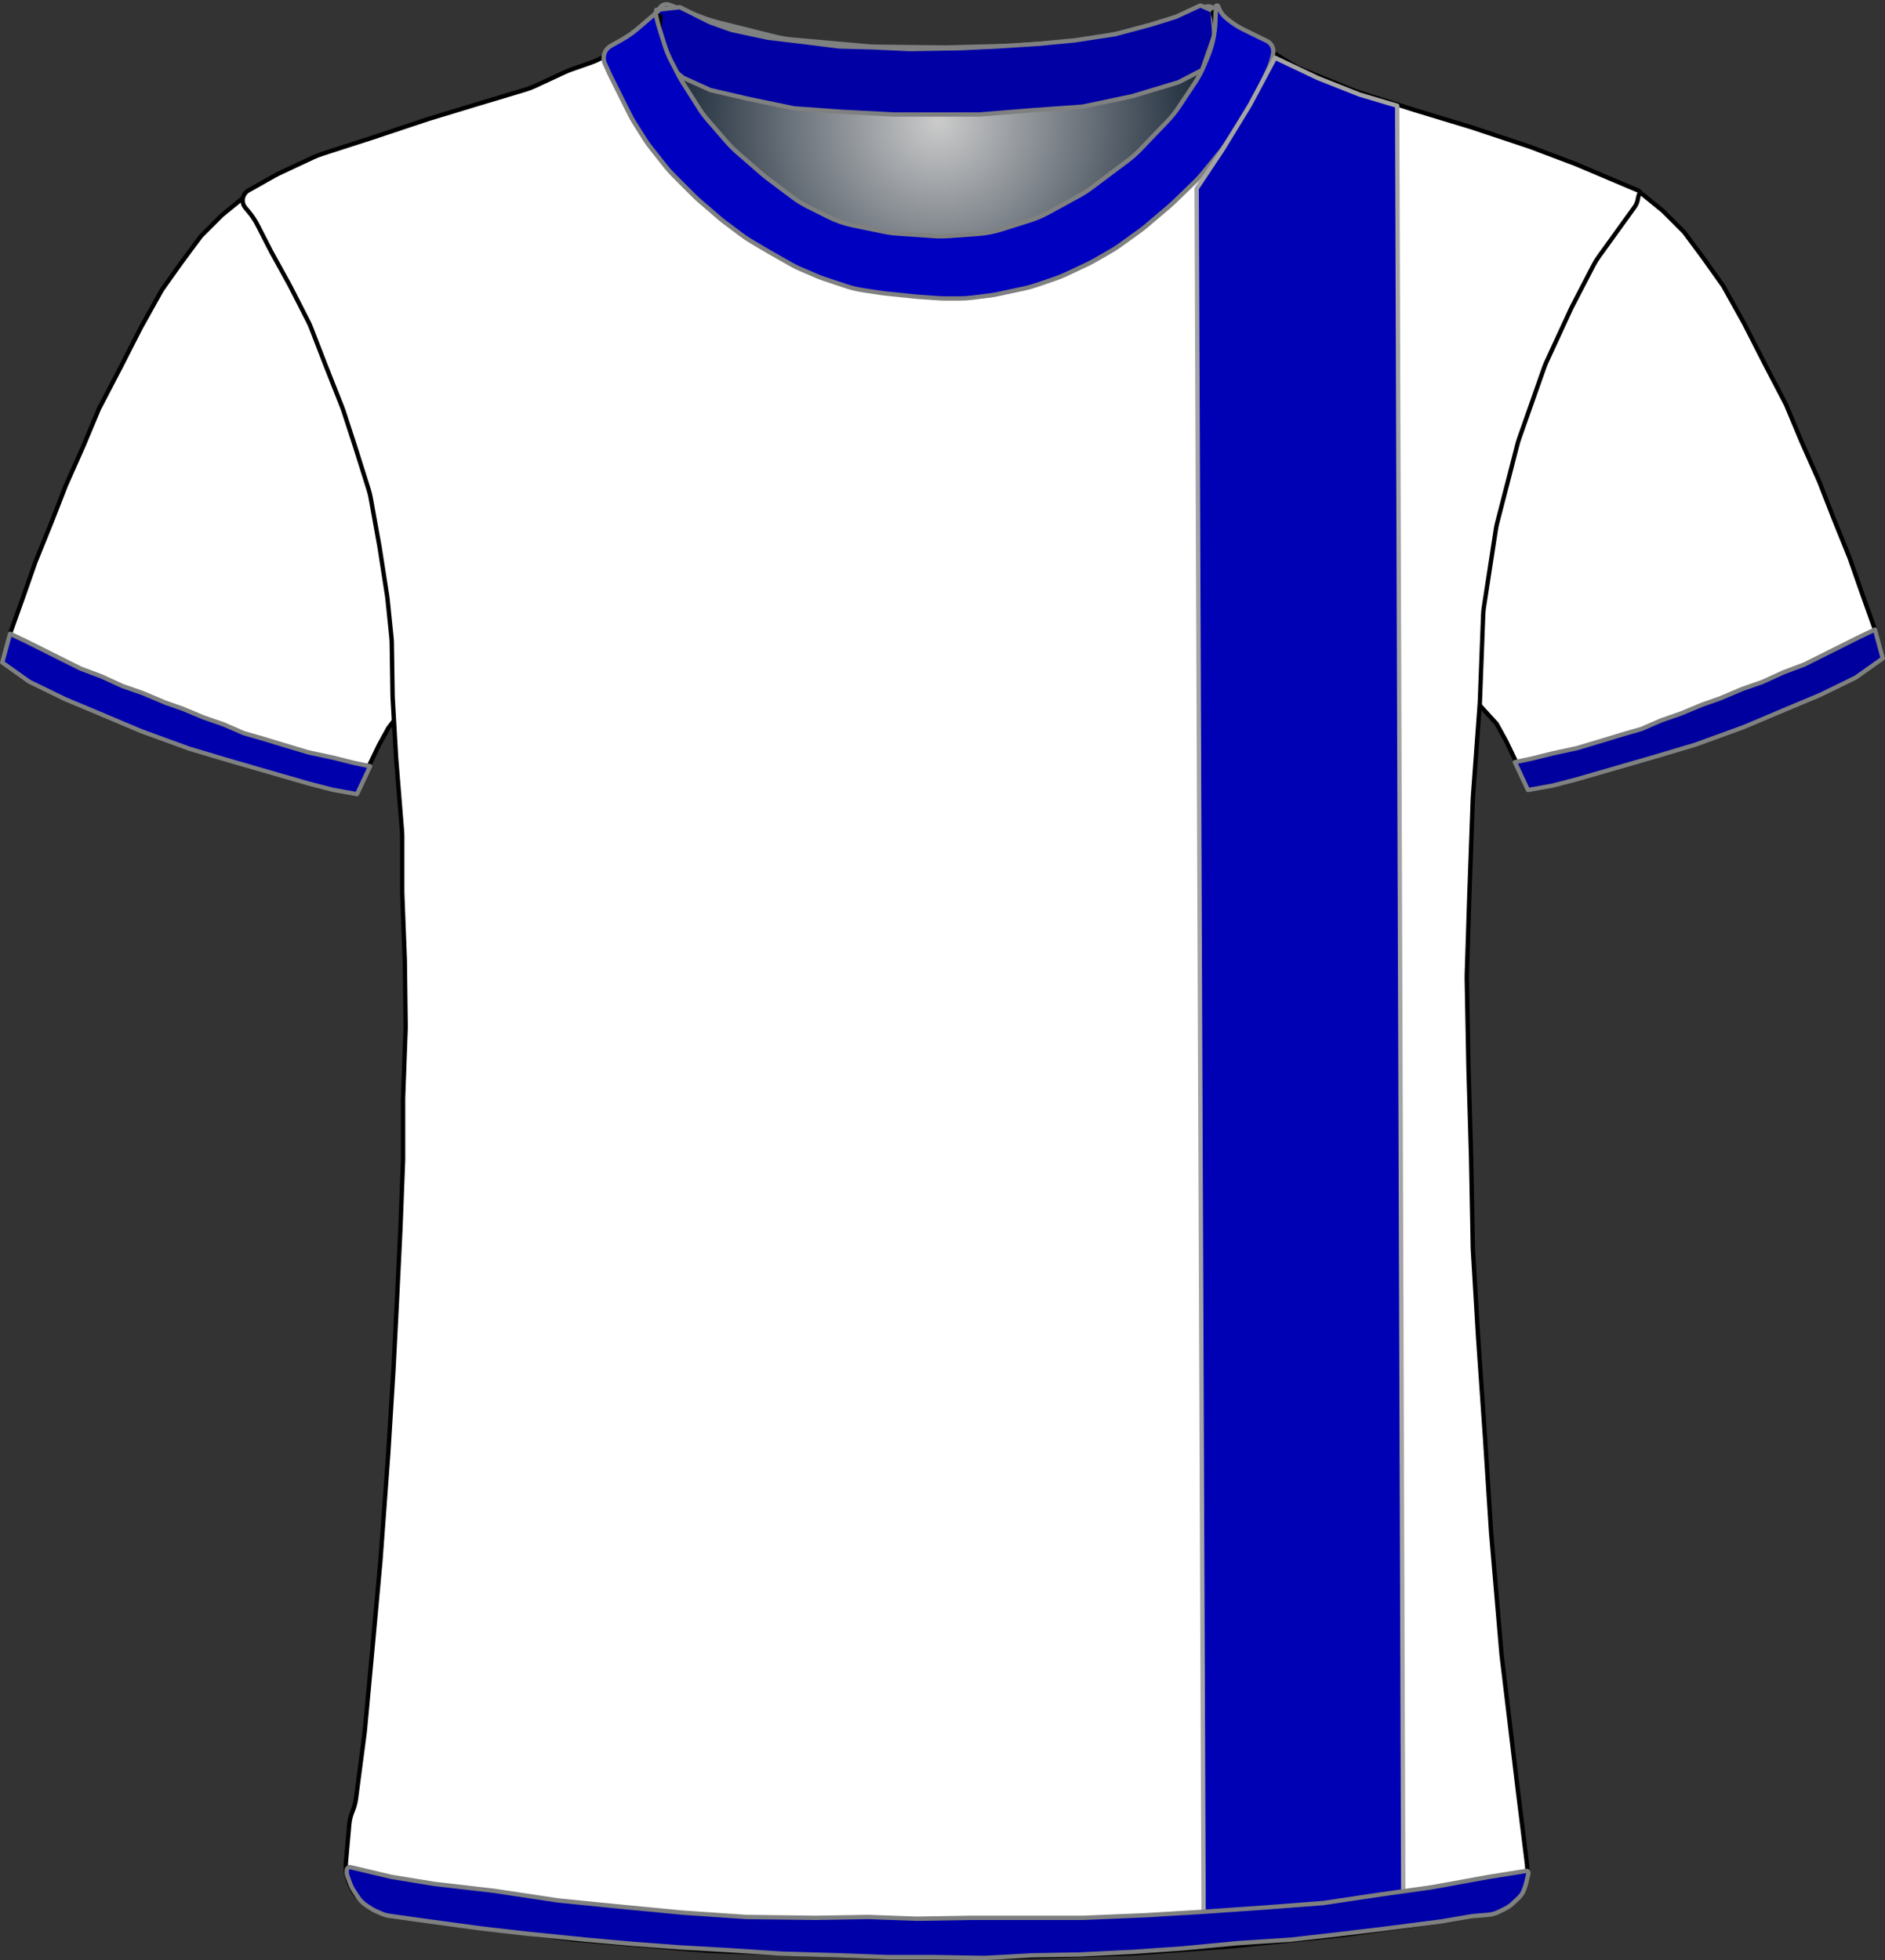 <?xml version="1.0" encoding="UTF-8" standalone="no"?>
<!DOCTYPE svg PUBLIC "-//W3C//DTD SVG 1.1//EN" "http://www.w3.org/Graphics/SVG/1.1/DTD/svg11.dtd">
<svg xmlns="http://www.w3.org/2000/svg" xmlns:xl="http://www.w3.org/1999/xlink" version="1.1" viewBox="-260.5 39.5 432.405 449.56" width="432.405pt" height="449.56pt" xmlns:dc="http://purl.org/dc/elements/1.1/">
  <rect x="-260.5" y="39.5" width="432.405" height="449.56" fill="#333333" stroke="none"/>
  <defs>
    <radialGradient cx="0" cy="0" r="1" id="Gradient" gradientUnits="userSpaceOnUse">
      <stop offset="0" stop-color="#cbcbcb"/>
      <stop offset="1" stop-color="#021224"/>
    </radialGradient>
    <radialGradient id="Obj_Gradient" xl:href="#Gradient" gradientTransform="translate(-45.241 67.4) scale(70.263)"/>
  </defs>
  <g stroke="none" stroke-opacity="1" stroke-dasharray="none" fill="none" fill-opacity="1">
    <title>finlandia</title>
    <g>
      <title>Capa 1</title>
      <path d="M -106.994 40.59 L -98.829 43.708 C -97.971 44.036 -97.094 44.312 -96.203 44.534 L -82.486 47.964 C -81.324 48.254 -80.142 48.453 -78.949 48.56 L -61.423 50.121 C -60.835 50.174 -60.245 50.204 -59.655 50.211 L -44.176 50.395 C -43.886 50.398 -43.596 50.396 -43.305 50.389 L -28.882 50.014 C -28.521 50.005 -28.161 49.987 -27.801 49.96 L -13.429 48.909 C -12.438 48.836 -11.452 48.7 -10.479 48.5 L 1.094 46.122 C 2.136 45.907 3.162 45.621 4.165 45.265 L 15.917 41.09 C 17.007 40.703 18.21 41.234 18.659 42.3 L 18.659 42.3 C 19.181 43.54 19.333 44.905 19.097 46.229 L 18.916 47.24 C 18.613 48.941 18.118 50.603 17.442 52.193 L 15.899 55.824 C 15.34 57.139 14.661 58.398 13.868 59.586 L 10.183 65.115 C 9.435 66.236 8.591 67.29 7.659 68.263 L 1.364 74.838 C .495 75.744 -.445 76.578 -1.45 77.332 L -9.824 83.613 C -10.701 84.27 -11.623 84.864 -12.584 85.39 L -19.769 89.321 C -21.081 90.039 -22.458 90.627 -23.884 91.077 L -30.557 93.184 C -32.273 93.726 -34.048 94.065 -35.844 94.193 L -42.73 94.685 C -43.803 94.762 -44.879 94.763 -45.951 94.689 L -54.388 94.107 C -55.422 94.036 -56.45 93.895 -57.465 93.685 L -64.6 92.208 C -66.552 91.805 -68.444 91.149 -70.226 90.257 L -74.886 87.927 C -76.12 87.31 -77.296 86.584 -78.4 85.756 L -84.082 81.494 C -84.521 81.165 -84.948 80.82 -85.363 80.46 L -91.118 75.462 C -91.932 74.755 -92.696 73.991 -93.403 73.177 L -97.808 68.104 C -98.562 67.236 -99.25 66.312 -99.866 65.341 L -103.6 59.453 C -103.96 58.885 -104.296 58.301 -104.605 57.703 L -106.225 54.57 C -106.834 53.392 -107.341 52.164 -107.738 50.899 L -109.018 46.826 C -109.233 46.142 -109.416 45.449 -109.566 44.749 L -109.641 44.4 C -109.835 43.492 -109.728 42.544 -109.335 41.703 L -109.241 41.5 C -108.846 40.655 -107.866 40.258 -106.994 40.59 Z" fill="url(#Obj_Gradient)"/>
      <path d="M -106.994 40.59 L -98.829 43.708 C -97.971 44.036 -97.094 44.312 -96.203 44.534 L -82.486 47.964 C -81.324 48.254 -80.142 48.453 -78.949 48.56 L -61.423 50.121 C -60.835 50.174 -60.245 50.204 -59.655 50.211 L -44.176 50.395 C -43.886 50.398 -43.596 50.396 -43.305 50.389 L -28.882 50.014 C -28.521 50.005 -28.161 49.987 -27.801 49.96 L -13.429 48.909 C -12.438 48.836 -11.452 48.7 -10.479 48.5 L 1.094 46.122 C 2.136 45.907 3.162 45.621 4.165 45.265 L 15.917 41.09 C 17.007 40.703 18.21 41.234 18.659 42.3 L 18.659 42.3 C 19.181 43.54 19.333 44.905 19.097 46.229 L 18.916 47.24 C 18.613 48.941 18.118 50.603 17.442 52.193 L 15.899 55.824 C 15.34 57.139 14.661 58.398 13.868 59.586 L 10.183 65.115 C 9.435 66.236 8.591 67.29 7.659 68.263 L 1.364 74.838 C .495 75.744 -.445 76.578 -1.45 77.332 L -9.824 83.613 C -10.701 84.27 -11.623 84.864 -12.584 85.39 L -19.769 89.321 C -21.081 90.039 -22.458 90.627 -23.884 91.077 L -30.557 93.184 C -32.273 93.726 -34.048 94.065 -35.844 94.193 L -42.73 94.685 C -43.803 94.762 -44.879 94.763 -45.951 94.689 L -54.388 94.107 C -55.422 94.036 -56.45 93.895 -57.465 93.685 L -64.6 92.208 C -66.552 91.805 -68.444 91.149 -70.226 90.257 L -74.886 87.927 C -76.12 87.31 -77.296 86.584 -78.4 85.756 L -84.082 81.494 C -84.521 81.165 -84.948 80.82 -85.363 80.46 L -91.118 75.462 C -91.932 74.755 -92.696 73.991 -93.403 73.177 L -97.808 68.104 C -98.562 67.236 -99.25 66.312 -99.866 65.341 L -103.6 59.453 C -103.96 58.885 -104.296 58.301 -104.605 57.703 L -106.225 54.57 C -106.834 53.392 -107.341 52.164 -107.738 50.899 L -109.018 46.826 C -109.233 46.142 -109.416 45.449 -109.566 44.749 L -109.641 44.4 C -109.835 43.492 -109.728 42.544 -109.335 41.703 L -109.241 41.5 C -108.846 40.655 -107.866 40.258 -106.994 40.59 Z" stroke="#7f8080" stroke-linecap="round" stroke-linejoin="round" stroke-width="1"/>
      <path d="M -260 191.446 L -253.8 195.846 L -245.6 199.846 L -237 203.446 L -228 207.246 L -217 211.246 L -207.6 214.046 L -198.6 216.646 L -189.6 219.246 L -184.2 220.646 L -178.6 221.646 L -176.2 215.846 L -173.6 210.446 L -171.4 206.446 L -168.8 203.046 L -168.6 194.046 L -169.2 183.046 L -171 172.246 L -172.6 161.846 L -175.2 150.846 L -177.6 141.246 L -180.4 133.246 L -183.6 123.846 L -186.4 116.446 L -190 108.846 L -194 101.246 L -198 93.846 L -200.6 90.246 L -204.2 84.446 L -209.6 88.846 L -214.4 93.646 L -219 99.846 L -223.4 106.046 L -228.2 114.646 L -233 124.046 L -237.8 133.246 L -241.4 141.846 L -245.4 150.846 L -248.6 159.046 L -252.4 168.446 L -255.2 176.446 L -258.2 184.846 Z" fill="white"/>
      <path d="M -260 191.446 L -253.8 195.846 L -245.6 199.846 L -237 203.446 L -228 207.246 L -217 211.246 L -207.6 214.046 L -198.6 216.646 L -189.6 219.246 L -184.2 220.646 L -178.6 221.646 L -176.2 215.846 L -173.6 210.446 L -171.4 206.446 L -168.8 203.046 L -168.6 194.046 L -169.2 183.046 L -171 172.246 L -172.6 161.846 L -175.2 150.846 L -177.6 141.246 L -180.4 133.246 L -183.6 123.846 L -186.4 116.446 L -190 108.846 L -194 101.246 L -198 93.846 L -200.6 90.246 L -204.2 84.446 L -209.6 88.846 L -214.4 93.646 L -219 99.846 L -223.4 106.046 L -228.2 114.646 L -233 124.046 L -237.8 133.246 L -241.4 141.846 L -245.4 150.846 L -248.6 159.046 L -252.4 168.446 L -255.2 176.446 L -258.2 184.846 Z" stroke="black" stroke-linecap="round" stroke-linejoin="round" stroke-width="1"/>
      <path d="M 171.405 190.503 L 165.205 194.903 L 157.005 198.903 L 148.405 202.503 L 139.405 206.303 L 128.405 210.303 L 119.005 213.103 L 110.005 215.703 L 101.005 218.303 L 95.605 219.703 L 90.005 220.703 L 87.605 214.903 L 85.005 209.503 L 82.805 205.503 L 77.6 199.8 L 77.2 191.4 L 79 181 L 80 172 L 80.2 160.8 L 81.2 153.8 L 87.4 140.4 L 90.4 132.2 L 94 122.6 L 96.8 115.4 L 100.4 108.2 L 104.2 100.6 L 109.405 92.903 L 112.005 89.303 L 115.605 83.503 L 121.005 87.903 L 125.805 92.703 L 130.405 98.903 L 134.805 105.103 L 139.605 113.703 L 144.405 123.103 L 149.205 132.303 L 152.805 140.903 L 156.805 149.903 L 160.005 158.103 L 163.805 167.503 L 166.605 175.503 L 169.605 183.903 Z" fill="white"/>
      <path d="M 171.405 190.503 L 165.205 194.903 L 157.005 198.903 L 148.405 202.503 L 139.405 206.303 L 128.405 210.303 L 119.005 213.103 L 110.005 215.703 L 101.005 218.303 L 95.605 219.703 L 90.005 220.703 L 87.605 214.903 L 85.005 209.503 L 82.805 205.503 L 77.6 199.8 L 77.2 191.4 L 79 181 L 80 172 L 80.2 160.8 L 81.2 153.8 L 87.4 140.4 L 90.4 132.2 L 94 122.6 L 96.8 115.4 L 100.4 108.2 L 104.2 100.6 L 109.405 92.903 L 112.005 89.303 L 115.605 83.503 L 121.005 87.903 L 125.805 92.703 L 130.405 98.903 L 134.805 105.103 L 139.605 113.703 L 144.405 123.103 L 149.205 132.303 L 152.805 140.903 L 156.805 149.903 L 160.005 158.103 L 163.805 167.503 L 166.605 175.503 L 169.605 183.903 Z" stroke="black" stroke-linecap="round" stroke-linejoin="round" stroke-width="1"/>
      <path d="M -260 191.446 L -253.8 195.846 L -245.6 199.846 L -237 203.446 L -228 207.246 L -217 211.246 L -207.6 214.046 L -198.6 216.646 L -189.6 219.246 L -184.2 220.646 L -178.6 221.646 L -175.6 215.246 L -179.4 214.446 L -184.2 213.246 L -189.8 212.046 L -195.8 210.246 L -200.4 208.846 L -204.6 207.646 L -209.2 205.646 L -213.8 204.046 L -218.6 202.046 L -222.6 200.646 L -227.8 198.446 L -232.4 196.846 L -237.2 194.646 L -242 192.846 L -246 190.846 L -250.4 188.646 L -254.8 186.446 L -258.2 184.846 Z" fill="#0000ad"/>
      <path d="M -260 191.446 L -253.8 195.846 L -245.6 199.846 L -237 203.446 L -228 207.246 L -217 211.246 L -207.6 214.046 L -198.6 216.646 L -189.6 219.246 L -184.2 220.646 L -178.6 221.646 L -175.6 215.246 L -179.4 214.446 L -184.2 213.246 L -189.8 212.046 L -195.8 210.246 L -200.4 208.846 L -204.6 207.646 L -209.2 205.646 L -213.8 204.046 L -218.6 202.046 L -222.6 200.646 L -227.8 198.446 L -232.4 196.846 L -237.2 194.646 L -242 192.846 L -246 190.846 L -250.4 188.646 L -254.8 186.446 L -258.2 184.846 Z" stroke="#7f8080" stroke-linecap="round" stroke-linejoin="round" stroke-width="1"/>
      <path d="M 171.405 190.503 L 165.205 194.903 L 157.005 198.903 L 148.405 202.503 L 139.405 206.303 L 128.405 210.303 L 119.005 213.103 L 110.005 215.703 L 101.005 218.303 L 95.605 219.703 L 90.005 220.703 L 87.005 214.303 L 90.805 213.503 L 95.605 212.303 L 101.205 211.103 L 107.205 209.303 L 111.805 207.903 L 116.005 206.703 L 120.605 204.703 L 125.205 203.103 L 130.005 201.103 L 134.005 199.703 L 139.205 197.503 L 143.805 195.903 L 148.605 193.703 L 153.405 191.903 L 157.405 189.903 L 161.805 187.703 L 166.205 185.503 L 169.605 183.903 Z" fill="#00009f"/>
      <path d="M 171.405 190.503 L 165.205 194.903 L 157.005 198.903 L 148.405 202.503 L 139.405 206.303 L 128.405 210.303 L 119.005 213.103 L 110.005 215.703 L 101.005 218.303 L 95.605 219.703 L 90.005 220.703 L 87.005 214.303 L 90.805 213.503 L 95.605 212.303 L 101.205 211.103 L 107.205 209.303 L 111.805 207.903 L 116.005 206.703 L 120.605 204.703 L 125.205 203.103 L 130.005 201.103 L 134.005 199.703 L 139.205 197.503 L 143.805 195.903 L 148.605 193.703 L 153.405 191.903 L 157.405 189.903 L 161.805 187.703 L 166.205 185.503 L 169.605 183.903 Z" stroke="#7f8080" stroke-linecap="round" stroke-linejoin="round" stroke-width="1"/>
      <path d="M -109.941 41.756 L -104.541 41.156 L -97.741 44.556 L -92.741 46.356 L -84.341 48.156 L -75.941 49.156 L -67.941 50.156 L -60.341 50.356 L -51.741 50.756 L -40.141 50.556 L -31.741 50.156 L -22.341 49.556 L -13.941 48.756 L -4.741 47.356 L 3.459 45.156 L 9.259 43.356 L 14.859 40.756 L 17.659 41.956 L 18.059 47.556 L 15.259 55.556 L 9.859 58.356 L -.741 61.556 L -12.141 63.956 L -23.341 64.756 L -35.741 65.756 L -46.141 65.756 L -55.541 65.756 L -67.141 65.156 L -78.341 64.356 L -88.941 62.156 L -97.541 60.156 L -103.741 57.356 L -105.741 55.756 L -108.941 48.156 Z" fill="#0000a5"/>
      <path d="M -109.941 41.756 L -104.541 41.156 L -97.741 44.556 L -92.741 46.356 L -84.341 48.156 L -75.941 49.156 L -67.941 50.156 L -60.341 50.356 L -51.741 50.756 L -40.141 50.556 L -31.741 50.156 L -22.341 49.556 L -13.941 48.756 L -4.741 47.356 L 3.459 45.156 L 9.259 43.356 L 14.859 40.756 L 17.659 41.956 L 18.059 47.556 L 15.259 55.556 L 9.859 58.356 L -.741 61.556 L -12.141 63.956 L -23.341 64.756 L -35.741 65.756 L -46.141 65.756 L -55.541 65.756 L -67.141 65.156 L -78.341 64.356 L -88.941 62.156 L -97.541 60.156 L -103.741 57.356 L -105.741 55.756 L -108.941 48.156 Z" stroke="#7f8080" stroke-linecap="round" stroke-linejoin="round" stroke-width="1"/>
      <path d="M -172.057 478.189 L -158.314 480.479 C -158.131 480.51 -157.947 480.537 -157.763 480.561 L -129.409 484.277 C -129.163 484.309 -128.915 484.335 -128.668 484.356 L -98.425 486.893 C -98.168 486.914 -97.91 486.93 -97.653 486.939 L -58.722 488.315 C -58.534 488.322 -58.345 488.325 -58.157 488.325 L -26.689 488.325 C -26.523 488.325 -26.356 488.322 -26.19 488.317 L -1.155 487.535 C -.944 487.528 -.734 487.518 -.525 487.503 L 21.523 485.942 C 21.681 485.931 21.84 485.917 21.998 485.901 L 47.258 483.356 C 47.46 483.335 47.661 483.311 47.862 483.283 L 71.655 479.968 C 71.859 479.939 72.062 479.907 72.265 479.871 L 81.461 478.225 C 86.788 477.272 90.439 472.318 89.772 466.948 L 87.565 449.157 C 87.562 449.136 87.559 449.114 87.557 449.093 L 83.993 419.394 C 83.971 419.215 83.953 419.035 83.937 418.855 L 81.575 391.295 C 81.566 391.182 81.557 391.068 81.55 390.954 L 80.163 369.363 C 80.161 369.338 80.16 369.312 80.158 369.287 L 78.566 346.201 C 78.562 346.15 78.559 346.1 78.556 346.049 L 77.38 326.247 C 77.367 326.032 77.359 325.818 77.355 325.603 L 76.962 305.008 C 76.961 304.953 76.96 304.897 76.958 304.842 L 76.363 284.608 C 76.361 284.553 76.36 284.497 76.359 284.442 L 75.968 263.933 C 75.963 263.661 75.965 263.389 75.974 263.118 L 76.56 244.758 C 76.56 244.736 76.561 244.714 76.562 244.692 L 77.35 222.823 C 77.357 222.624 77.368 222.426 77.382 222.228 L 78.94 201.007 C 78.954 200.819 78.964 200.631 78.971 200.442 L 79.726 180.543 C 79.749 179.932 79.807 179.322 79.9 178.717 L 82.639 160.913 C 82.72 160.388 82.827 159.867 82.96 159.353 L 87.588 141.395 C 87.703 140.949 87.837 140.507 87.991 140.072 L 93.711 123.833 C 93.877 123.361 94.066 122.898 94.275 122.444 L 99.807 110.459 C 99.909 110.236 100.017 110.016 100.13 109.799 L 105.021 100.366 C 105.38 99.673 105.79 99.007 106.247 98.373 L 114.451 86.996 C 114.821 86.482 115.073 85.893 115.187 85.27 L 115.269 84.824 C 115.33 84.493 115.437 84.172 115.587 83.87 L 115.587 83.87 C 115.705 83.634 115.608 83.348 115.372 83.23 C 115.364 83.226 115.355 83.222 115.346 83.218 L 101.254 77.249 C 101.058 77.166 100.861 77.088 100.663 77.013 L 90.653 73.235 C 90.458 73.162 90.262 73.092 90.064 73.026 L 77.37 68.795 C 77.23 68.748 77.09 68.704 76.95 68.661 L 64.066 64.757 C 63.996 64.736 63.926 64.714 63.855 64.691 L 51.351 60.713 C 50.958 60.588 50.569 60.447 50.186 60.292 L 38.21 55.432 C 37.379 55.095 36.577 54.688 35.813 54.216 L 26.194 48.269 C 26.039 48.173 25.884 48.074 25.732 47.973 L 20.842 44.713 C 19.861 44.058 18.989 43.252 18.261 42.325 L 18.261 42.325 C 18.155 42.191 17.961 42.167 17.826 42.273 C 17.723 42.354 17.682 42.49 17.724 42.614 L 17.861 43.025 C 18.32 44.403 18.424 45.874 18.165 47.303 L 17.77 49.476 C 17.498 50.968 17.016 52.413 16.338 53.769 L 14.806 56.834 C 14.509 57.427 14.176 58.002 13.808 58.554 L 10.604 63.359 C 10.176 64.002 9.701 64.613 9.184 65.188 L 4.622 70.257 C 4.581 70.302 4.54 70.348 4.498 70.393 L -1.496 76.901 C -2.124 77.582 -2.809 78.208 -3.545 78.771 L -8.57 82.613 C -9.016 82.954 -9.48 83.272 -9.959 83.564 L -16.446 87.519 C -17.107 87.922 -17.797 88.277 -18.51 88.581 L -25.626 91.609 C -26.433 91.952 -27.268 92.229 -28.121 92.436 L -32.2 93.425 C -33.025 93.625 -33.864 93.759 -34.71 93.825 L -40.411 94.275 C -40.83 94.308 -41.25 94.325 -41.67 94.325 L -48.702 94.325 C -49.459 94.325 -50.215 94.271 -50.965 94.164 L -58.911 93.029 C -59.396 92.96 -59.878 92.868 -60.355 92.755 L -66.316 91.335 C -67.461 91.063 -68.573 90.664 -69.631 90.148 L -75.911 87.081 C -76.396 86.844 -76.869 86.582 -77.328 86.298 L -81.54 83.683 C -82.139 83.312 -82.713 82.9 -83.258 82.453 L -87.704 78.801 C -87.927 78.617 -88.146 78.427 -88.359 78.232 L -92.162 74.746 C -92.613 74.332 -93.04 73.893 -93.441 73.43 L -97.56 68.678 C -97.879 68.31 -98.182 67.927 -98.466 67.53 L -102.896 61.361 C -103.391 60.671 -103.83 59.944 -104.209 59.185 L -106.786 54.032 C -106.822 53.961 -106.857 53.889 -106.891 53.817 L -108.139 51.225 C -108.99 49.458 -109.346 47.494 -109.168 45.541 L -108.988 43.558 C -108.964 43.297 -109.157 43.065 -109.419 43.041 C -109.581 43.026 -109.74 43.096 -109.839 43.225 L -109.839 43.225 C -110.503 44.087 -111.283 44.854 -112.157 45.501 L -116.054 48.388 C -116.177 48.479 -116.302 48.569 -116.429 48.657 L -121.051 51.879 C -122.238 52.706 -123.531 53.368 -124.896 53.848 L -129.503 55.466 C -129.994 55.639 -130.475 55.835 -130.947 56.054 L -137.794 59.239 C -138.49 59.562 -139.208 59.836 -139.944 60.056 L -150.814 63.317 C -150.831 63.322 -150.848 63.328 -150.864 63.333 L -161.832 66.662 C -161.97 66.704 -162.108 66.748 -162.244 66.793 L -175.166 71.1 C -175.215 71.117 -175.264 71.133 -175.313 71.149 L -186.681 74.816 C -187.319 75.022 -187.944 75.268 -188.552 75.552 L -196.484 79.265 C -196.854 79.438 -197.218 79.626 -197.573 79.827 L -203.52 83.188 C -204.773 83.896 -205.214 85.486 -204.506 86.739 C -204.429 86.875 -204.34 87.005 -204.239 87.125 L -203.375 88.162 C -202.62 89.068 -201.968 90.054 -201.43 91.104 L -198.353 97.104 C -198.277 97.251 -198.199 97.397 -198.119 97.542 L -194.165 104.698 C -194.081 104.849 -194 105.002 -193.921 105.156 L -189.813 113.194 C -189.564 113.681 -189.34 114.181 -189.142 114.691 L -185.66 123.673 C -185.646 123.708 -185.632 123.742 -185.619 123.777 L -182.022 132.863 C -181.9 133.171 -181.788 133.483 -181.685 133.798 L -179.064 141.851 C -179.047 141.9 -179.032 141.95 -179.016 142 L -175.944 151.758 C -175.741 152.402 -175.579 153.058 -175.459 153.723 L -173.474 164.732 C -173.451 164.861 -173.429 164.989 -173.409 165.118 L -171.703 176.112 C -171.661 176.387 -171.625 176.664 -171.597 176.941 L -170.709 185.638 C -170.663 186.096 -170.636 186.555 -170.629 187.016 L -170.444 198.991 C -170.441 199.214 -170.433 199.436 -170.42 199.658 L -169.65 213.14 C -169.643 213.263 -169.634 213.387 -169.624 213.51 L -168.291 230.084 C -168.257 230.511 -168.239 230.939 -168.239 231.368 L -168.239 243.817 C -168.239 244.022 -168.235 244.227 -168.228 244.432 L -167.647 259.522 C -167.642 259.657 -167.638 259.793 -167.637 259.929 L -167.445 274.725 C -167.441 274.992 -167.444 275.258 -167.454 275.525 L -168.028 291.029 C -168.036 291.226 -168.039 291.424 -168.039 291.621 L -168.039 305.217 C -168.039 305.422 -168.043 305.627 -168.051 305.832 L -168.636 321.047 C -168.638 321.099 -168.641 321.151 -168.643 321.203 L -169.438 337.706 C -169.439 337.719 -169.44 337.731 -169.44 337.744 L -170.235 353.436 C -170.238 353.495 -170.241 353.555 -170.245 353.614 L -171.434 372.835 C -171.437 372.895 -171.442 372.955 -171.446 373.015 L -173.229 397.384 C -173.236 397.478 -173.244 397.572 -173.252 397.665 L -175.038 417.31 C -175.039 417.32 -175.04 417.33 -175.041 417.34 L -176.811 436.425 C -176.83 436.625 -176.852 436.825 -176.879 437.024 L -178.839 451.997 C -178.972 453.011 -179.241 454.003 -179.639 454.945 L -179.639 454.945 C -180.037 455.885 -180.286 456.882 -180.376 457.9 L -181.139 466.445 C -181.647 472.132 -177.689 477.25 -172.057 478.189 Z" fill="white"/>
      <path d="M -172.057 478.189 L -158.314 480.479 C -158.131 480.51 -157.947 480.537 -157.763 480.561 L -129.409 484.277 C -129.163 484.309 -128.915 484.335 -128.668 484.356 L -98.425 486.893 C -98.168 486.914 -97.91 486.93 -97.653 486.939 L -58.722 488.315 C -58.534 488.322 -58.345 488.325 -58.157 488.325 L -26.689 488.325 C -26.523 488.325 -26.356 488.322 -26.19 488.317 L -1.155 487.535 C -.944 487.528 -.734 487.518 -.525 487.503 L 21.523 485.942 C 21.681 485.931 21.84 485.917 21.998 485.901 L 47.258 483.356 C 47.46 483.335 47.661 483.311 47.862 483.283 L 71.655 479.968 C 71.859 479.939 72.062 479.907 72.265 479.871 L 81.461 478.225 C 86.788 477.272 90.439 472.318 89.772 466.948 L 87.565 449.157 C 87.562 449.136 87.559 449.114 87.557 449.093 L 83.993 419.394 C 83.971 419.215 83.953 419.035 83.937 418.855 L 81.575 391.295 C 81.566 391.182 81.557 391.068 81.55 390.954 L 80.163 369.363 C 80.161 369.338 80.16 369.312 80.158 369.287 L 78.566 346.201 C 78.562 346.15 78.559 346.1 78.556 346.049 L 77.38 326.247 C 77.367 326.032 77.359 325.818 77.355 325.603 L 76.962 305.008 C 76.961 304.953 76.96 304.897 76.958 304.842 L 76.363 284.608 C 76.361 284.553 76.36 284.497 76.359 284.442 L 75.968 263.933 C 75.963 263.661 75.965 263.389 75.974 263.118 L 76.56 244.758 C 76.56 244.736 76.561 244.714 76.562 244.692 L 77.35 222.823 C 77.357 222.624 77.368 222.426 77.382 222.228 L 78.94 201.007 C 78.954 200.819 78.964 200.631 78.971 200.442 L 79.726 180.543 C 79.749 179.932 79.807 179.322 79.9 178.717 L 82.639 160.913 C 82.72 160.388 82.827 159.867 82.96 159.353 L 87.588 141.395 C 87.703 140.949 87.837 140.507 87.991 140.072 L 93.711 123.833 C 93.877 123.361 94.066 122.898 94.275 122.444 L 99.807 110.459 C 99.909 110.236 100.017 110.016 100.13 109.799 L 105.021 100.366 C 105.38 99.673 105.79 99.007 106.247 98.373 L 114.451 86.996 C 114.821 86.482 115.073 85.893 115.187 85.27 L 115.269 84.824 C 115.33 84.493 115.437 84.172 115.587 83.87 L 115.587 83.87 C 115.705 83.634 115.608 83.348 115.372 83.23 C 115.364 83.226 115.355 83.222 115.346 83.218 L 101.254 77.249 C 101.058 77.166 100.861 77.088 100.663 77.013 L 90.653 73.235 C 90.458 73.162 90.262 73.092 90.064 73.026 L 77.37 68.795 C 77.23 68.748 77.09 68.704 76.95 68.661 L 64.066 64.757 C 63.996 64.736 63.926 64.714 63.855 64.691 L 51.351 60.713 C 50.958 60.588 50.569 60.447 50.186 60.292 L 38.21 55.432 C 37.379 55.095 36.577 54.688 35.813 54.216 L 26.194 48.269 C 26.039 48.173 25.884 48.074 25.732 47.973 L 20.842 44.713 C 19.861 44.058 18.989 43.252 18.261 42.325 L 18.261 42.325 C 18.155 42.191 17.961 42.167 17.826 42.273 C 17.723 42.354 17.682 42.49 17.724 42.614 L 17.861 43.025 C 18.32 44.403 18.424 45.874 18.165 47.303 L 17.77 49.476 C 17.498 50.968 17.016 52.413 16.338 53.769 L 14.806 56.834 C 14.509 57.427 14.176 58.002 13.808 58.554 L 10.604 63.359 C 10.176 64.002 9.701 64.613 9.184 65.188 L 4.622 70.257 C 4.581 70.302 4.54 70.348 4.498 70.393 L -1.496 76.901 C -2.124 77.582 -2.809 78.208 -3.545 78.771 L -8.57 82.613 C -9.016 82.954 -9.48 83.272 -9.959 83.564 L -16.446 87.519 C -17.107 87.922 -17.797 88.277 -18.51 88.581 L -25.626 91.609 C -26.433 91.952 -27.268 92.229 -28.121 92.436 L -32.2 93.425 C -33.025 93.625 -33.864 93.759 -34.71 93.825 L -40.411 94.275 C -40.83 94.308 -41.25 94.325 -41.67 94.325 L -48.702 94.325 C -49.459 94.325 -50.215 94.271 -50.965 94.164 L -58.911 93.029 C -59.396 92.96 -59.878 92.868 -60.355 92.755 L -66.316 91.335 C -67.461 91.063 -68.573 90.664 -69.631 90.148 L -75.911 87.081 C -76.396 86.844 -76.869 86.582 -77.328 86.298 L -81.54 83.683 C -82.139 83.312 -82.713 82.9 -83.258 82.453 L -87.704 78.801 C -87.927 78.617 -88.146 78.427 -88.359 78.232 L -92.162 74.746 C -92.613 74.332 -93.04 73.893 -93.441 73.43 L -97.56 68.678 C -97.879 68.31 -98.182 67.927 -98.466 67.53 L -102.896 61.361 C -103.391 60.671 -103.83 59.944 -104.209 59.185 L -106.786 54.032 C -106.822 53.961 -106.857 53.889 -106.891 53.817 L -108.139 51.225 C -108.99 49.458 -109.346 47.494 -109.168 45.541 L -108.988 43.558 C -108.964 43.297 -109.157 43.065 -109.419 43.041 C -109.581 43.026 -109.74 43.096 -109.839 43.225 L -109.839 43.225 C -110.503 44.087 -111.283 44.854 -112.157 45.501 L -116.054 48.388 C -116.177 48.479 -116.302 48.569 -116.429 48.657 L -121.051 51.879 C -122.238 52.706 -123.531 53.368 -124.896 53.848 L -129.503 55.466 C -129.994 55.639 -130.475 55.835 -130.947 56.054 L -137.794 59.239 C -138.49 59.562 -139.208 59.836 -139.944 60.056 L -150.814 63.317 C -150.831 63.322 -150.848 63.328 -150.864 63.333 L -161.832 66.662 C -161.97 66.704 -162.108 66.748 -162.244 66.793 L -175.166 71.1 C -175.215 71.117 -175.264 71.133 -175.313 71.149 L -186.681 74.816 C -187.319 75.022 -187.944 75.268 -188.552 75.552 L -196.484 79.265 C -196.854 79.438 -197.218 79.626 -197.573 79.827 L -203.52 83.188 C -204.773 83.896 -205.214 85.486 -204.506 86.739 C -204.429 86.875 -204.34 87.005 -204.239 87.125 L -203.375 88.162 C -202.62 89.068 -201.968 90.054 -201.43 91.104 L -198.353 97.104 C -198.277 97.251 -198.199 97.397 -198.119 97.542 L -194.165 104.698 C -194.081 104.849 -194 105.002 -193.921 105.156 L -189.813 113.194 C -189.564 113.681 -189.34 114.181 -189.142 114.691 L -185.66 123.673 C -185.646 123.708 -185.632 123.742 -185.619 123.777 L -182.022 132.863 C -181.9 133.171 -181.788 133.483 -181.685 133.798 L -179.064 141.851 C -179.047 141.9 -179.032 141.95 -179.016 142 L -175.944 151.758 C -175.741 152.402 -175.579 153.058 -175.459 153.723 L -173.474 164.732 C -173.451 164.861 -173.429 164.989 -173.409 165.118 L -171.703 176.112 C -171.661 176.387 -171.625 176.664 -171.597 176.941 L -170.709 185.638 C -170.663 186.096 -170.636 186.555 -170.629 187.016 L -170.444 198.991 C -170.441 199.214 -170.433 199.436 -170.42 199.658 L -169.65 213.14 C -169.643 213.263 -169.634 213.387 -169.624 213.51 L -168.291 230.084 C -168.257 230.511 -168.239 230.939 -168.239 231.368 L -168.239 243.817 C -168.239 244.022 -168.235 244.227 -168.228 244.432 L -167.647 259.522 C -167.642 259.657 -167.638 259.793 -167.637 259.929 L -167.445 274.725 C -167.441 274.992 -167.444 275.258 -167.454 275.525 L -168.028 291.029 C -168.036 291.226 -168.039 291.424 -168.039 291.621 L -168.039 305.217 C -168.039 305.422 -168.043 305.627 -168.051 305.832 L -168.636 321.047 C -168.638 321.099 -168.641 321.151 -168.643 321.203 L -169.438 337.706 C -169.439 337.719 -169.44 337.731 -169.44 337.744 L -170.235 353.436 C -170.238 353.495 -170.241 353.555 -170.245 353.614 L -171.434 372.835 C -171.437 372.895 -171.442 372.955 -171.446 373.015 L -173.229 397.384 C -173.236 397.478 -173.244 397.572 -173.252 397.665 L -175.038 417.31 C -175.039 417.32 -175.04 417.33 -175.041 417.34 L -176.811 436.425 C -176.83 436.625 -176.852 436.825 -176.879 437.024 L -178.839 451.997 C -178.972 453.011 -179.241 454.003 -179.639 454.945 L -179.639 454.945 C -180.037 455.885 -180.286 456.882 -180.376 457.9 L -181.139 466.445 C -181.647 472.132 -177.689 477.25 -172.057 478.189 Z" stroke="black" stroke-linecap="round" stroke-linejoin="round" stroke-width="1"/>
      <path d="M -109.428 41.964 L -114.157 46.017 C -115.307 47.003 -116.552 47.873 -117.874 48.614 L -120.4 50.032 C -121.836 50.837 -122.416 52.606 -121.738 54.105 L -120.72 56.352 C -120.598 56.62 -120.472 56.887 -120.34 57.15 L -118.538 60.755 L -116.051 65.729 C -115.709 66.412 -115.333 67.078 -114.925 67.725 L -112.599 71.408 C -112.158 72.105 -111.681 72.778 -111.168 73.424 L -107.757 77.722 C -107.211 78.41 -106.626 79.066 -106.005 79.687 L -101.339 84.353 C -100.938 84.754 -100.523 85.14 -100.093 85.51 L -95.53 89.444 C -95.135 89.784 -94.729 90.111 -94.312 90.424 L -90.337 93.405 C -89.671 93.904 -88.979 94.367 -88.263 94.792 L -84.13 97.241 C -84.002 97.317 -83.873 97.391 -83.743 97.465 L -79.046 100.127 C -78.308 100.545 -77.547 100.922 -76.767 101.257 L -73.217 102.778 C -72.631 103.029 -72.035 103.256 -71.43 103.457 L -66.412 105.13 C -65.165 105.546 -63.884 105.854 -62.584 106.051 L -58.485 106.672 C -58.12 106.727 -57.754 106.774 -57.386 106.811 L -50.505 107.517 C -50.26 107.542 -50.015 107.563 -49.769 107.581 L -45.242 107.898 C -44.706 107.936 -44.169 107.955 -43.632 107.955 L -40.37 107.955 C -39.416 107.955 -38.463 107.895 -37.517 107.777 L -33.528 107.279 C -32.868 107.196 -32.212 107.085 -31.562 106.946 L -25.48 105.642 C -24.586 105.451 -23.704 105.206 -22.839 104.91 L -18.33 103.364 C -17.536 103.091 -16.757 102.775 -15.997 102.418 L -11.163 100.143 C -10.613 99.884 -10.073 99.604 -9.545 99.302 L -5.777 97.149 C -5.085 96.753 -4.413 96.321 -3.765 95.856 L .911 92.495 C 1.412 92.135 1.898 91.755 2.368 91.356 L 7.689 86.841 C 8.071 86.517 8.443 86.18 8.803 85.832 L 13.502 81.284 C 14.142 80.665 14.745 80.009 15.309 79.321 L 19.102 74.684 C 19.609 74.065 20.083 73.42 20.522 72.751 L 24.139 67.247 C 24.355 66.919 24.562 66.585 24.76 66.247 L 27.283 61.943 C 27.669 61.285 28.022 60.607 28.341 59.914 L 30.459 55.303 C 30.992 54.143 31.363 52.915 31.562 51.655 L 31.562 51.655 C 31.741 50.525 31.161 49.412 30.134 48.91 L 24.841 46.322 C 23.526 45.679 22.292 44.885 21.162 43.955 L 20.756 43.62 C 19.912 42.925 19.289 41.999 18.962 40.955 L 18.962 40.955 C 18.916 40.805 18.757 40.722 18.608 40.769 C 18.492 40.805 18.413 40.91 18.409 41.03 L 18.3 44.453 C 18.209 47.296 17.592 50.098 16.479 52.716 L 15.602 54.779 C 15.043 56.093 14.364 57.353 13.572 58.541 L 9.886 64.07 C 9.138 65.191 8.294 66.244 7.362 67.218 L 1.067 73.792 C .199 74.699 -.742 75.533 -1.746 76.286 L -10.121 82.568 C -10.998 83.225 -11.92 83.819 -12.881 84.345 L -20.066 88.276 C -21.377 88.993 -22.755 89.581 -24.18 90.031 L -30.853 92.139 C -32.57 92.681 -34.345 93.02 -36.141 93.148 L -43.027 93.64 C -44.099 93.716 -45.176 93.718 -46.248 93.644 L -54.685 93.062 C -55.719 92.991 -56.747 92.849 -57.762 92.639 L -64.897 91.163 C -66.849 90.759 -68.74 90.103 -70.523 89.212 L -75.183 86.882 C -76.417 86.265 -77.593 85.538 -78.697 84.71 L -84.379 80.449 C -84.818 80.12 -85.245 79.775 -85.659 79.415 L -91.415 74.417 C -92.229 73.71 -92.993 72.946 -93.7 72.132 L -98.105 67.059 C -98.859 66.191 -99.547 65.267 -100.163 64.296 L -103.897 58.408 C -104.257 57.839 -104.593 57.255 -104.902 56.657 L -106.522 53.525 C -107.131 52.347 -107.638 51.119 -108.035 49.854 L -109.315 45.78 C -109.53 45.097 -109.713 44.404 -109.863 43.704 L -110.088 42.652 C -110.173 42.255 -109.947 41.857 -109.562 41.727 L -109.562 41.727 C -109.49 41.703 -109.411 41.742 -109.387 41.814 C -109.369 41.868 -109.385 41.927 -109.428 41.964 Z" fill="#0000c1"/>
      <path d="M -109.428 41.964 L -114.157 46.017 C -115.307 47.003 -116.552 47.873 -117.874 48.614 L -120.4 50.032 C -121.836 50.837 -122.416 52.606 -121.738 54.105 L -120.72 56.352 C -120.598 56.62 -120.472 56.887 -120.34 57.15 L -118.538 60.755 L -116.051 65.729 C -115.709 66.412 -115.333 67.078 -114.925 67.725 L -112.599 71.408 C -112.158 72.105 -111.681 72.778 -111.168 73.424 L -107.757 77.722 C -107.211 78.41 -106.626 79.066 -106.005 79.687 L -101.339 84.353 C -100.938 84.754 -100.523 85.14 -100.093 85.51 L -95.53 89.444 C -95.135 89.784 -94.729 90.111 -94.312 90.424 L -90.337 93.405 C -89.671 93.904 -88.979 94.367 -88.263 94.792 L -84.13 97.241 C -84.002 97.317 -83.873 97.391 -83.743 97.465 L -79.046 100.127 C -78.308 100.545 -77.547 100.922 -76.767 101.257 L -73.217 102.778 C -72.631 103.029 -72.035 103.256 -71.43 103.457 L -66.412 105.13 C -65.165 105.546 -63.884 105.854 -62.584 106.051 L -58.485 106.672 C -58.12 106.727 -57.754 106.774 -57.386 106.811 L -50.505 107.517 C -50.26 107.542 -50.015 107.563 -49.769 107.581 L -45.242 107.898 C -44.706 107.936 -44.169 107.955 -43.632 107.955 L -40.37 107.955 C -39.416 107.955 -38.463 107.895 -37.517 107.777 L -33.528 107.279 C -32.868 107.196 -32.212 107.085 -31.562 106.946 L -25.48 105.642 C -24.586 105.451 -23.704 105.206 -22.839 104.91 L -18.33 103.364 C -17.536 103.091 -16.757 102.775 -15.997 102.418 L -11.163 100.143 C -10.613 99.884 -10.073 99.604 -9.545 99.302 L -5.777 97.149 C -5.085 96.753 -4.413 96.321 -3.765 95.856 L .911 92.495 C 1.412 92.135 1.898 91.755 2.368 91.356 L 7.689 86.841 C 8.071 86.517 8.443 86.18 8.803 85.832 L 13.502 81.284 C 14.142 80.665 14.745 80.009 15.309 79.321 L 19.102 74.684 C 19.609 74.065 20.083 73.42 20.522 72.751 L 24.139 67.247 C 24.355 66.919 24.562 66.585 24.76 66.247 L 27.283 61.943 C 27.669 61.285 28.022 60.607 28.341 59.914 L 30.459 55.303 C 30.992 54.143 31.363 52.915 31.562 51.655 L 31.562 51.655 C 31.741 50.525 31.161 49.412 30.134 48.91 L 24.841 46.322 C 23.526 45.679 22.292 44.885 21.162 43.955 L 20.756 43.62 C 19.912 42.925 19.289 41.999 18.962 40.955 L 18.962 40.955 C 18.916 40.805 18.757 40.722 18.608 40.769 C 18.492 40.805 18.413 40.91 18.409 41.03 L 18.3 44.453 C 18.209 47.296 17.592 50.098 16.479 52.716 L 15.602 54.779 C 15.043 56.093 14.364 57.353 13.572 58.541 L 9.886 64.07 C 9.138 65.191 8.294 66.244 7.362 67.218 L 1.067 73.792 C .199 74.699 -.742 75.533 -1.746 76.286 L -10.121 82.568 C -10.998 83.225 -11.92 83.819 -12.881 84.345 L -20.066 88.276 C -21.377 88.993 -22.755 89.581 -24.18 90.031 L -30.853 92.139 C -32.57 92.681 -34.345 93.02 -36.141 93.148 L -43.027 93.64 C -44.099 93.716 -45.176 93.718 -46.248 93.644 L -54.685 93.062 C -55.719 92.991 -56.747 92.849 -57.762 92.639 L -64.897 91.163 C -66.849 90.759 -68.74 90.103 -70.523 89.212 L -75.183 86.882 C -76.417 86.265 -77.593 85.538 -78.697 84.71 L -84.379 80.449 C -84.818 80.12 -85.245 79.775 -85.659 79.415 L -91.415 74.417 C -92.229 73.71 -92.993 72.946 -93.7 72.132 L -98.105 67.059 C -98.859 66.191 -99.547 65.267 -100.163 64.296 L -103.897 58.408 C -104.257 57.839 -104.593 57.255 -104.902 56.657 L -106.522 53.525 C -107.131 52.347 -107.638 51.119 -108.035 49.854 L -109.315 45.78 C -109.53 45.097 -109.713 44.404 -109.863 43.704 L -110.088 42.652 C -110.173 42.255 -109.947 41.857 -109.562 41.727 L -109.562 41.727 C -109.49 41.703 -109.411 41.742 -109.387 41.814 C -109.369 41.868 -109.385 41.927 -109.428 41.964 Z" stroke="#7f8080" stroke-linecap="round" stroke-linejoin="round" stroke-width="1"/>
      <path d="M 14 82.75 L 20 73.75 L 26.2 63.6 L 32 52.75 L 41.8 57.4 L 51.4 61.2 L 60 63.75 L 61.4 473.8 L 40.6 477.8 L 29.4 481.6 L 15.6 479 Z" fill="#0000b5"/>
      <path d="M 14 82.75 L 20 73.75 L 26.2 63.6 L 32 52.75 L 41.8 57.4 L 51.4 61.2 L 60 63.75 L 61.4 473.8 L 40.6 477.8 L 29.4 481.6 L 15.6 479 Z" stroke="#a5a5a5" stroke-linecap="round" stroke-linejoin="round" stroke-width="1"/>
      <path d="M -180.944 468.36 L -180.944 468.36 C -181.01 468.886 -180.947 469.419 -180.761 469.915 L -180.11 471.651 C -179.934 472.122 -179.706 472.573 -179.433 472.996 L -178.465 474.492 C -177.924 475.328 -177.211 476.039 -176.373 476.577 L -175.295 477.27 C -174.995 477.463 -174.681 477.633 -174.354 477.778 L -173.038 478.364 C -172.441 478.629 -171.81 478.809 -171.164 478.9 L -162.153 480.161 C -162.143 480.163 -162.133 480.164 -162.123 480.166 L -150.407 481.754 C -150.361 481.76 -150.315 481.766 -150.269 481.771 L -139.986 482.958 C -139.954 482.962 -139.922 482.965 -139.89 482.968 L -126.18 484.359 C -126.152 484.362 -126.124 484.365 -126.096 484.367 L -114.991 485.359 C -114.956 485.362 -114.921 485.365 -114.886 485.367 L -104.199 486.159 C -104.159 486.162 -104.118 486.165 -104.078 486.167 L -93.57 486.762 C -93.549 486.763 -93.528 486.764 -93.507 486.765 L -81.464 487.555 C -81.38 487.561 -81.296 487.565 -81.212 487.567 L -67.765 487.963 C -67.747 487.963 -67.729 487.964 -67.712 487.964 L -57.068 488.359 C -56.982 488.362 -56.895 488.363 -56.809 488.363 L -46.2 488.363 C -46.159 488.363 -46.118 488.364 -46.077 488.365 L -34.991 488.559 C -34.822 488.562 -34.654 488.559 -34.487 488.55 L -23.865 487.97 C -23.781 487.966 -23.696 487.963 -23.611 487.961 L -12.847 487.765 C -12.774 487.764 -12.702 487.762 -12.63 487.758 L -.612 487.167 C -.563 487.165 -.514 487.162 -.465 487.158 L 10.775 486.37 C 10.833 486.365 10.891 486.361 10.948 486.355 L 23.359 485.173 C 23.427 485.167 23.496 485.161 23.565 485.157 L 35.497 484.374 C 35.607 484.367 35.716 484.357 35.826 484.345 L 46.238 483.166 C 46.254 483.164 46.269 483.163 46.285 483.161 L 56.233 481.967 C 56.252 481.965 56.271 481.962 56.291 481.96 L 70.126 480.182 C 70.224 480.17 70.321 480.155 70.417 480.139 L 76.971 479.015 C 77.172 478.981 77.374 478.955 77.577 478.938 L 80.809 478.671 C 81.699 478.598 82.566 478.355 83.364 477.956 L 84.85 477.213 C 85.451 476.913 86.005 476.527 86.496 476.069 L 87.831 474.823 C 88.438 474.257 88.893 473.548 89.156 472.76 L 89.45 471.876 C 89.521 471.665 89.581 471.452 89.63 471.236 L 90.1 469.201 C 90.135 469.048 90.102 468.888 90.009 468.762 L 90.009 468.762 C 89.918 468.64 89.768 468.578 89.618 468.602 L 81.138 469.951 C 81.087 469.959 81.036 469.968 80.986 469.977 L 68.001 472.338 C 67.908 472.355 67.815 472.37 67.722 472.383 L 56.492 473.959 C 56.472 473.962 56.452 473.965 56.431 473.968 L 43.309 475.927 C 43.144 475.951 42.978 475.97 42.812 475.983 L 30.088 476.961 C 30.07 476.963 30.053 476.964 30.036 476.965 L 15.696 477.961 C 15.673 477.963 15.65 477.964 15.628 477.965 L 2.324 478.76 C 2.283 478.762 2.241 478.764 2.199 478.766 L -11.993 479.357 C -12.09 479.361 -12.187 479.363 -12.284 479.363 L -25.538 479.363 L -38.08 479.363 C -38.119 479.363 -38.158 479.364 -38.197 479.364 L -49.955 479.56 C -50.077 479.562 -50.199 479.561 -50.322 479.557 L -61.155 479.17 C -61.277 479.166 -61.399 479.164 -61.522 479.166 L -73.236 479.362 C -73.304 479.363 -73.372 479.363 -73.44 479.362 L -89.143 479.166 C -89.273 479.164 -89.403 479.159 -89.534 479.15 L -103.843 478.17 C -103.907 478.166 -103.97 478.16 -104.033 478.154 L -118.524 476.765 C -118.534 476.764 -118.543 476.763 -118.553 476.762 L -132.365 475.381 C -132.48 475.369 -132.596 475.355 -132.711 475.337 L -147.02 473.181 C -147.099 473.169 -147.178 473.159 -147.257 473.15 L -160.777 471.582 C -160.885 471.57 -160.992 471.555 -161.099 471.537 L -170.491 470.004 C -170.656 469.977 -170.82 469.944 -170.982 469.905 L -180.06 467.747 C -180.448 467.654 -180.838 467.894 -180.93 468.283 C -180.936 468.308 -180.941 468.334 -180.944 468.36 Z" fill="#0000a8"/>
      <path d="M -180.944 468.36 L -180.944 468.36 C -181.01 468.886 -180.947 469.419 -180.761 469.915 L -180.11 471.651 C -179.934 472.122 -179.706 472.573 -179.433 472.996 L -178.465 474.492 C -177.924 475.328 -177.211 476.039 -176.373 476.577 L -175.295 477.27 C -174.995 477.463 -174.681 477.633 -174.354 477.778 L -173.038 478.364 C -172.441 478.629 -171.81 478.809 -171.164 478.9 L -162.153 480.161 C -162.143 480.163 -162.133 480.164 -162.123 480.166 L -150.407 481.754 C -150.361 481.76 -150.315 481.766 -150.269 481.771 L -139.986 482.958 C -139.954 482.962 -139.922 482.965 -139.89 482.968 L -126.18 484.359 C -126.152 484.362 -126.124 484.365 -126.096 484.367 L -114.991 485.359 C -114.956 485.362 -114.921 485.365 -114.886 485.367 L -104.199 486.159 C -104.159 486.162 -104.118 486.165 -104.078 486.167 L -93.57 486.762 C -93.549 486.763 -93.528 486.764 -93.507 486.765 L -81.464 487.555 C -81.38 487.561 -81.296 487.565 -81.212 487.567 L -67.765 487.963 C -67.747 487.963 -67.729 487.964 -67.712 487.964 L -57.068 488.359 C -56.982 488.362 -56.895 488.363 -56.809 488.363 L -46.2 488.363 C -46.159 488.363 -46.118 488.364 -46.077 488.365 L -34.991 488.559 C -34.822 488.562 -34.654 488.559 -34.487 488.55 L -23.865 487.97 C -23.781 487.966 -23.696 487.963 -23.611 487.961 L -12.847 487.765 C -12.774 487.764 -12.702 487.762 -12.63 487.758 L -.612 487.167 C -.563 487.165 -.514 487.162 -.465 487.158 L 10.775 486.37 C 10.833 486.365 10.891 486.361 10.948 486.355 L 23.359 485.173 C 23.427 485.167 23.496 485.161 23.565 485.157 L 35.497 484.374 C 35.607 484.367 35.716 484.357 35.826 484.345 L 46.238 483.166 C 46.254 483.164 46.269 483.163 46.285 483.161 L 56.233 481.967 C 56.252 481.965 56.271 481.962 56.291 481.96 L 70.126 480.182 C 70.224 480.17 70.321 480.155 70.417 480.139 L 76.971 479.015 C 77.172 478.981 77.374 478.955 77.577 478.938 L 80.809 478.671 C 81.699 478.598 82.566 478.355 83.364 477.956 L 84.85 477.213 C 85.451 476.913 86.005 476.527 86.496 476.069 L 87.831 474.823 C 88.438 474.257 88.893 473.548 89.156 472.76 L 89.45 471.876 C 89.521 471.665 89.581 471.452 89.63 471.236 L 90.1 469.201 C 90.135 469.048 90.102 468.888 90.009 468.762 L 90.009 468.762 C 89.918 468.64 89.768 468.578 89.618 468.602 L 81.138 469.951 C 81.087 469.959 81.036 469.968 80.986 469.977 L 68.001 472.338 C 67.908 472.355 67.815 472.37 67.722 472.383 L 56.492 473.959 C 56.472 473.962 56.452 473.965 56.431 473.968 L 43.309 475.927 C 43.144 475.951 42.978 475.97 42.812 475.983 L 30.088 476.961 C 30.07 476.963 30.053 476.964 30.036 476.965 L 15.696 477.961 C 15.673 477.963 15.65 477.964 15.628 477.965 L 2.324 478.76 C 2.283 478.762 2.241 478.764 2.199 478.766 L -11.993 479.357 C -12.09 479.361 -12.187 479.363 -12.284 479.363 L -25.538 479.363 L -38.08 479.363 C -38.119 479.363 -38.158 479.364 -38.197 479.364 L -49.955 479.56 C -50.077 479.562 -50.199 479.561 -50.322 479.557 L -61.155 479.17 C -61.277 479.166 -61.399 479.164 -61.522 479.166 L -73.236 479.362 C -73.304 479.363 -73.372 479.363 -73.44 479.362 L -89.143 479.166 C -89.273 479.164 -89.403 479.159 -89.534 479.15 L -103.843 478.17 C -103.907 478.166 -103.97 478.16 -104.033 478.154 L -118.524 476.765 C -118.534 476.764 -118.543 476.763 -118.553 476.762 L -132.365 475.381 C -132.48 475.369 -132.596 475.355 -132.711 475.337 L -147.02 473.181 C -147.099 473.169 -147.178 473.159 -147.257 473.15 L -160.777 471.582 C -160.885 471.57 -160.992 471.555 -161.099 471.537 L -170.491 470.004 C -170.656 469.977 -170.82 469.944 -170.982 469.905 L -180.06 467.747 C -180.448 467.654 -180.838 467.894 -180.93 468.283 C -180.936 468.308 -180.941 468.334 -180.944 468.36 Z" stroke="#7f8080" stroke-linecap="round" stroke-linejoin="round" stroke-width="1"/>
    </g>
  </g>
</svg>
